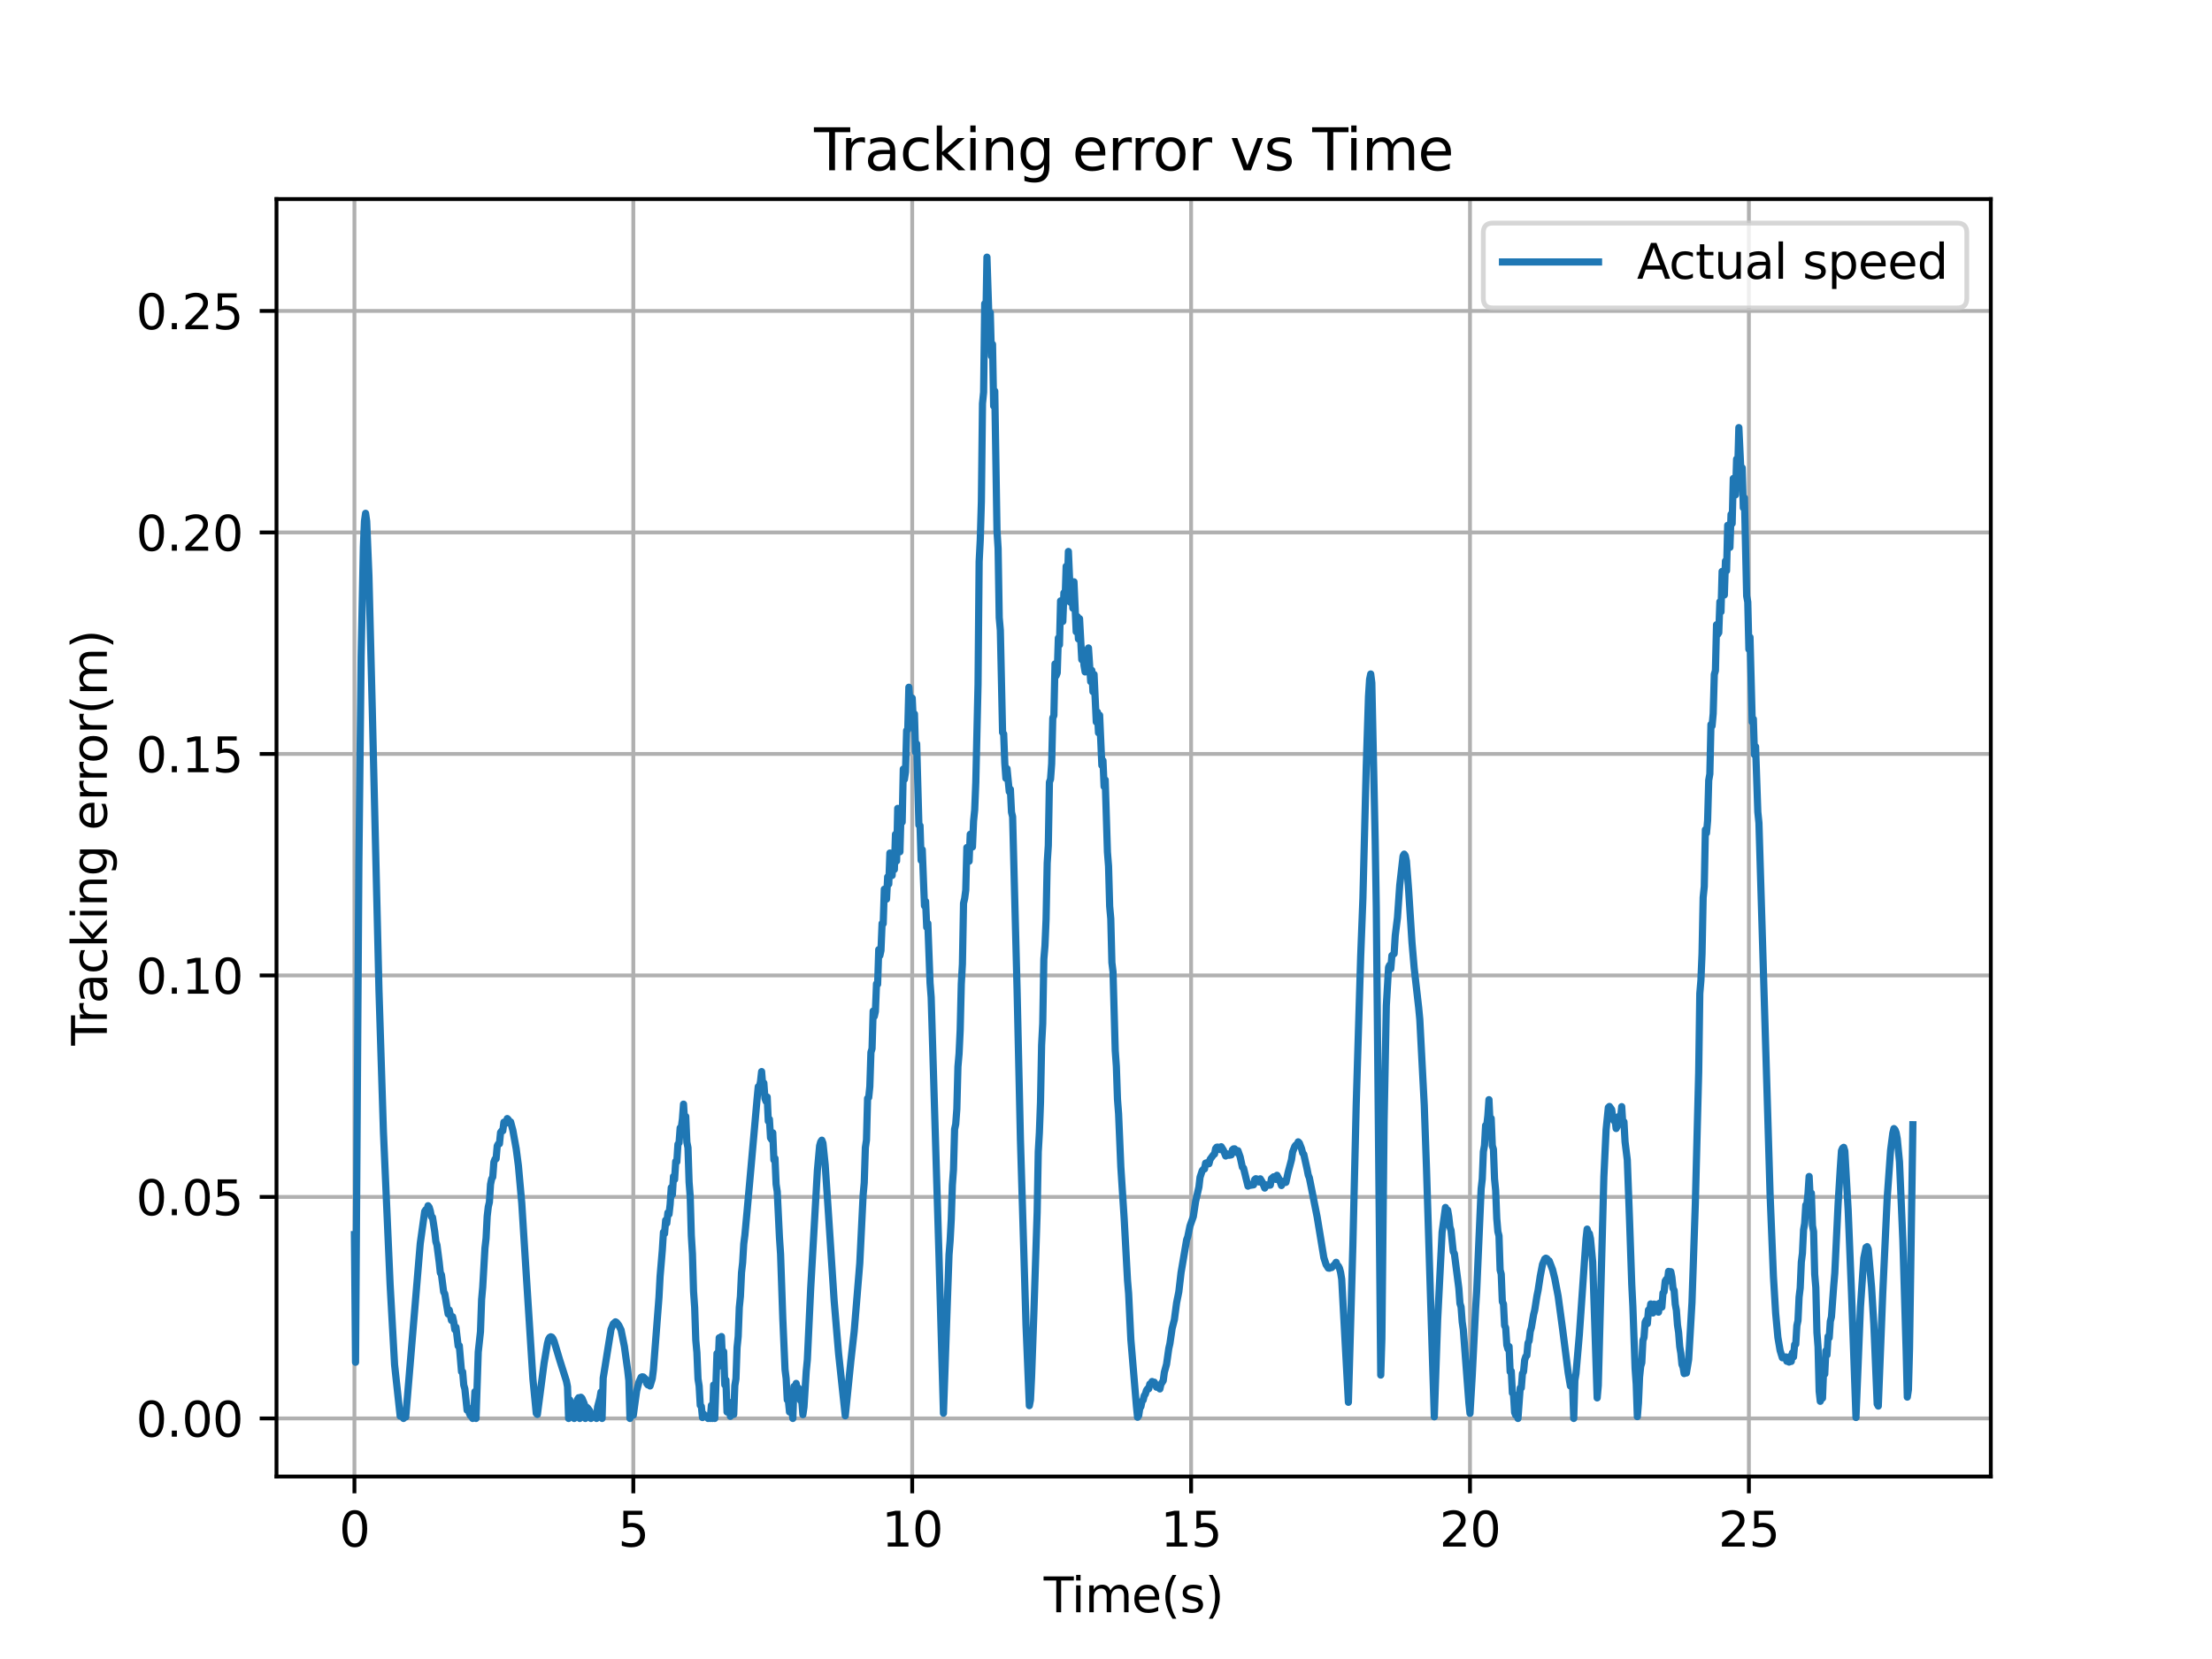 <?xml version="1.0" encoding="utf-8" standalone="no"?>
<!DOCTYPE svg PUBLIC "-//W3C//DTD SVG 1.1//EN"
  "http://www.w3.org/Graphics/SVG/1.1/DTD/svg11.dtd">
<svg xmlns:xlink="http://www.w3.org/1999/xlink" width="460.8pt" height="345.6pt" viewBox="0 0 460.8 345.6" xmlns="http://www.w3.org/2000/svg" version="1.1">
 <defs>
  <style type="text/css">*{stroke-linejoin: round; stroke-linecap: butt}</style>
 </defs>
 <g id="figure_1">
  <g id="patch_1">
   <path d="M 0 345.6 
L 460.8 345.6 
L 460.8 0 
L 0 0 
z
" style="fill: #ffffff"/>
  </g>
  <g id="axes_1">
   <g id="patch_2">
    <path d="M 57.6 307.584 
L 414.72 307.584 
L 414.72 41.472 
L 57.6 41.472 
z
" style="fill: #ffffff"/>
   </g>
   <g id="matplotlib.axis_1">
    <g id="xtick_1">
     <g id="line2d_1">
      <path d="M 73.833 307.584 
L 73.833 41.472 
" clip-path="url(#p0d05d88c9b)" style="fill: none; stroke: #b0b0b0; stroke-width: 0.8; stroke-linecap: square"/>
     </g>
     <g id="line2d_2">
      <defs>
       <path id="mb65d1a42ee" d="M 0 0 
L 0 3.5 
" style="stroke: #000000; stroke-width: 0.8"/>
      </defs>
      <g>
       <use xlink:href="#mb65d1a42ee" x="73.833" y="307.584" style="stroke: #000000; stroke-width: 0.8"/>
      </g>
     </g>
     <g id="text_1">
      <!-- 0 -->
      <g transform="translate(70.651 322.182) scale(0.1 -0.1)">
       <defs>
        <path id="DejaVuSans-30" d="M 2034 4250 
Q 1547 4250 1301 3770 
Q 1056 3291 1056 2328 
Q 1056 1369 1301 889 
Q 1547 409 2034 409 
Q 2525 409 2770 889 
Q 3016 1369 3016 2328 
Q 3016 3291 2770 3770 
Q 2525 4250 2034 4250 
z
M 2034 4750 
Q 2819 4750 3233 4129 
Q 3647 3509 3647 2328 
Q 3647 1150 3233 529 
Q 2819 -91 2034 -91 
Q 1250 -91 836 529 
Q 422 1150 422 2328 
Q 422 3509 836 4129 
Q 1250 4750 2034 4750 
z
" transform="scale(0.016)"/>
       </defs>
       <use xlink:href="#DejaVuSans-30"/>
      </g>
     </g>
    </g>
    <g id="xtick_2">
     <g id="line2d_3">
      <path d="M 131.931 307.584 
L 131.931 41.472 
" clip-path="url(#p0d05d88c9b)" style="fill: none; stroke: #b0b0b0; stroke-width: 0.8; stroke-linecap: square"/>
     </g>
     <g id="line2d_4">
      <g>
       <use xlink:href="#mb65d1a42ee" x="131.931" y="307.584" style="stroke: #000000; stroke-width: 0.8"/>
      </g>
     </g>
     <g id="text_2">
      <!-- 5 -->
      <g transform="translate(128.75 322.182) scale(0.1 -0.1)">
       <defs>
        <path id="DejaVuSans-35" d="M 691 4666 
L 3169 4666 
L 3169 4134 
L 1269 4134 
L 1269 2991 
Q 1406 3038 1543 3061 
Q 1681 3084 1819 3084 
Q 2600 3084 3056 2656 
Q 3513 2228 3513 1497 
Q 3513 744 3044 326 
Q 2575 -91 1722 -91 
Q 1428 -91 1123 -41 
Q 819 9 494 109 
L 494 744 
Q 775 591 1075 516 
Q 1375 441 1709 441 
Q 2250 441 2565 725 
Q 2881 1009 2881 1497 
Q 2881 1984 2565 2268 
Q 2250 2553 1709 2553 
Q 1456 2553 1204 2497 
Q 953 2441 691 2322 
L 691 4666 
z
" transform="scale(0.016)"/>
       </defs>
       <use xlink:href="#DejaVuSans-35"/>
      </g>
     </g>
    </g>
    <g id="xtick_3">
     <g id="line2d_5">
      <path d="M 190.03 307.584 
L 190.03 41.472 
" clip-path="url(#p0d05d88c9b)" style="fill: none; stroke: #b0b0b0; stroke-width: 0.8; stroke-linecap: square"/>
     </g>
     <g id="line2d_6">
      <g>
       <use xlink:href="#mb65d1a42ee" x="190.03" y="307.584" style="stroke: #000000; stroke-width: 0.8"/>
      </g>
     </g>
     <g id="text_3">
      <!-- 10 -->
      <g transform="translate(183.667 322.182) scale(0.1 -0.1)">
       <defs>
        <path id="DejaVuSans-31" d="M 794 531 
L 1825 531 
L 1825 4091 
L 703 3866 
L 703 4441 
L 1819 4666 
L 2450 4666 
L 2450 531 
L 3481 531 
L 3481 0 
L 794 0 
L 794 531 
z
" transform="scale(0.016)"/>
       </defs>
       <use xlink:href="#DejaVuSans-31"/>
       <use xlink:href="#DejaVuSans-30" x="63.623"/>
      </g>
     </g>
    </g>
    <g id="xtick_4">
     <g id="line2d_7">
      <path d="M 248.128 307.584 
L 248.128 41.472 
" clip-path="url(#p0d05d88c9b)" style="fill: none; stroke: #b0b0b0; stroke-width: 0.8; stroke-linecap: square"/>
     </g>
     <g id="line2d_8">
      <g>
       <use xlink:href="#mb65d1a42ee" x="248.128" y="307.584" style="stroke: #000000; stroke-width: 0.8"/>
      </g>
     </g>
     <g id="text_4">
      <!-- 15 -->
      <g transform="translate(241.766 322.182) scale(0.1 -0.1)">
       <use xlink:href="#DejaVuSans-31"/>
       <use xlink:href="#DejaVuSans-35" x="63.623"/>
      </g>
     </g>
    </g>
    <g id="xtick_5">
     <g id="line2d_9">
      <path d="M 306.227 307.584 
L 306.227 41.472 
" clip-path="url(#p0d05d88c9b)" style="fill: none; stroke: #b0b0b0; stroke-width: 0.8; stroke-linecap: square"/>
     </g>
     <g id="line2d_10">
      <g>
       <use xlink:href="#mb65d1a42ee" x="306.227" y="307.584" style="stroke: #000000; stroke-width: 0.8"/>
      </g>
     </g>
     <g id="text_5">
      <!-- 20 -->
      <g transform="translate(299.864 322.182) scale(0.1 -0.1)">
       <defs>
        <path id="DejaVuSans-32" d="M 1228 531 
L 3431 531 
L 3431 0 
L 469 0 
L 469 531 
Q 828 903 1448 1529 
Q 2069 2156 2228 2338 
Q 2531 2678 2651 2914 
Q 2772 3150 2772 3378 
Q 2772 3750 2511 3984 
Q 2250 4219 1831 4219 
Q 1534 4219 1204 4116 
Q 875 4013 500 3803 
L 500 4441 
Q 881 4594 1212 4672 
Q 1544 4750 1819 4750 
Q 2544 4750 2975 4387 
Q 3406 4025 3406 3419 
Q 3406 3131 3298 2873 
Q 3191 2616 2906 2266 
Q 2828 2175 2409 1742 
Q 1991 1309 1228 531 
z
" transform="scale(0.016)"/>
       </defs>
       <use xlink:href="#DejaVuSans-32"/>
       <use xlink:href="#DejaVuSans-30" x="63.623"/>
      </g>
     </g>
    </g>
    <g id="xtick_6">
     <g id="line2d_11">
      <path d="M 364.325 307.584 
L 364.325 41.472 
" clip-path="url(#p0d05d88c9b)" style="fill: none; stroke: #b0b0b0; stroke-width: 0.8; stroke-linecap: square"/>
     </g>
     <g id="line2d_12">
      <g>
       <use xlink:href="#mb65d1a42ee" x="364.325" y="307.584" style="stroke: #000000; stroke-width: 0.8"/>
      </g>
     </g>
     <g id="text_6">
      <!-- 25 -->
      <g transform="translate(357.963 322.182) scale(0.1 -0.1)">
       <use xlink:href="#DejaVuSans-32"/>
       <use xlink:href="#DejaVuSans-35" x="63.623"/>
      </g>
     </g>
    </g>
    <g id="text_7">
     <!-- Time(s) -->
     <g transform="translate(217.42 335.861) scale(0.1 -0.1)">
      <defs>
       <path id="DejaVuSans-54" d="M -19 4666 
L 3928 4666 
L 3928 4134 
L 2272 4134 
L 2272 0 
L 1638 0 
L 1638 4134 
L -19 4134 
L -19 4666 
z
" transform="scale(0.016)"/>
       <path id="DejaVuSans-69" d="M 603 3500 
L 1178 3500 
L 1178 0 
L 603 0 
L 603 3500 
z
M 603 4863 
L 1178 4863 
L 1178 4134 
L 603 4134 
L 603 4863 
z
" transform="scale(0.016)"/>
       <path id="DejaVuSans-6d" d="M 3328 2828 
Q 3544 3216 3844 3400 
Q 4144 3584 4550 3584 
Q 5097 3584 5394 3201 
Q 5691 2819 5691 2113 
L 5691 0 
L 5113 0 
L 5113 2094 
Q 5113 2597 4934 2840 
Q 4756 3084 4391 3084 
Q 3944 3084 3684 2787 
Q 3425 2491 3425 1978 
L 3425 0 
L 2847 0 
L 2847 2094 
Q 2847 2600 2669 2842 
Q 2491 3084 2119 3084 
Q 1678 3084 1418 2786 
Q 1159 2488 1159 1978 
L 1159 0 
L 581 0 
L 581 3500 
L 1159 3500 
L 1159 2956 
Q 1356 3278 1631 3431 
Q 1906 3584 2284 3584 
Q 2666 3584 2933 3390 
Q 3200 3197 3328 2828 
z
" transform="scale(0.016)"/>
       <path id="DejaVuSans-65" d="M 3597 1894 
L 3597 1613 
L 953 1613 
Q 991 1019 1311 708 
Q 1631 397 2203 397 
Q 2534 397 2845 478 
Q 3156 559 3463 722 
L 3463 178 
Q 3153 47 2828 -22 
Q 2503 -91 2169 -91 
Q 1331 -91 842 396 
Q 353 884 353 1716 
Q 353 2575 817 3079 
Q 1281 3584 2069 3584 
Q 2775 3584 3186 3129 
Q 3597 2675 3597 1894 
z
M 3022 2063 
Q 3016 2534 2758 2815 
Q 2500 3097 2075 3097 
Q 1594 3097 1305 2825 
Q 1016 2553 972 2059 
L 3022 2063 
z
" transform="scale(0.016)"/>
       <path id="DejaVuSans-28" d="M 1984 4856 
Q 1566 4138 1362 3434 
Q 1159 2731 1159 2009 
Q 1159 1288 1364 580 
Q 1569 -128 1984 -844 
L 1484 -844 
Q 1016 -109 783 600 
Q 550 1309 550 2009 
Q 550 2706 781 3412 
Q 1013 4119 1484 4856 
L 1984 4856 
z
" transform="scale(0.016)"/>
       <path id="DejaVuSans-73" d="M 2834 3397 
L 2834 2853 
Q 2591 2978 2328 3040 
Q 2066 3103 1784 3103 
Q 1356 3103 1142 2972 
Q 928 2841 928 2578 
Q 928 2378 1081 2264 
Q 1234 2150 1697 2047 
L 1894 2003 
Q 2506 1872 2764 1633 
Q 3022 1394 3022 966 
Q 3022 478 2636 193 
Q 2250 -91 1575 -91 
Q 1294 -91 989 -36 
Q 684 19 347 128 
L 347 722 
Q 666 556 975 473 
Q 1284 391 1588 391 
Q 1994 391 2212 530 
Q 2431 669 2431 922 
Q 2431 1156 2273 1281 
Q 2116 1406 1581 1522 
L 1381 1569 
Q 847 1681 609 1914 
Q 372 2147 372 2553 
Q 372 3047 722 3315 
Q 1072 3584 1716 3584 
Q 2034 3584 2315 3537 
Q 2597 3491 2834 3397 
z
" transform="scale(0.016)"/>
       <path id="DejaVuSans-29" d="M 513 4856 
L 1013 4856 
Q 1481 4119 1714 3412 
Q 1947 2706 1947 2009 
Q 1947 1309 1714 600 
Q 1481 -109 1013 -844 
L 513 -844 
Q 928 -128 1133 580 
Q 1338 1288 1338 2009 
Q 1338 2731 1133 3434 
Q 928 4138 513 4856 
z
" transform="scale(0.016)"/>
      </defs>
      <use xlink:href="#DejaVuSans-54"/>
      <use xlink:href="#DejaVuSans-69" x="57.959"/>
      <use xlink:href="#DejaVuSans-6d" x="85.742"/>
      <use xlink:href="#DejaVuSans-65" x="183.154"/>
      <use xlink:href="#DejaVuSans-28" x="244.678"/>
      <use xlink:href="#DejaVuSans-73" x="283.691"/>
      <use xlink:href="#DejaVuSans-29" x="335.791"/>
     </g>
    </g>
   </g>
   <g id="matplotlib.axis_2">
    <g id="ytick_1">
     <g id="line2d_13">
      <path d="M 57.6 295.488 
L 414.72 295.488 
" clip-path="url(#p0d05d88c9b)" style="fill: none; stroke: #b0b0b0; stroke-width: 0.8; stroke-linecap: square"/>
     </g>
     <g id="line2d_14">
      <defs>
       <path id="m15af840387" d="M 0 0 
L -3.5 0 
" style="stroke: #000000; stroke-width: 0.8"/>
      </defs>
      <g>
       <use xlink:href="#m15af840387" x="57.6" y="295.488" style="stroke: #000000; stroke-width: 0.8"/>
      </g>
     </g>
     <g id="text_8">
      <!-- 0.00 -->
      <g transform="translate(28.334 299.287) scale(0.1 -0.1)">
       <defs>
        <path id="DejaVuSans-2e" d="M 684 794 
L 1344 794 
L 1344 0 
L 684 0 
L 684 794 
z
" transform="scale(0.016)"/>
       </defs>
       <use xlink:href="#DejaVuSans-30"/>
       <use xlink:href="#DejaVuSans-2e" x="63.623"/>
       <use xlink:href="#DejaVuSans-30" x="95.41"/>
       <use xlink:href="#DejaVuSans-30" x="159.033"/>
      </g>
     </g>
    </g>
    <g id="ytick_2">
     <g id="line2d_15">
      <path d="M 57.6 249.346 
L 414.72 249.346 
" clip-path="url(#p0d05d88c9b)" style="fill: none; stroke: #b0b0b0; stroke-width: 0.8; stroke-linecap: square"/>
     </g>
     <g id="line2d_16">
      <g>
       <use xlink:href="#m15af840387" x="57.6" y="249.346" style="stroke: #000000; stroke-width: 0.8"/>
      </g>
     </g>
     <g id="text_9">
      <!-- 0.05 -->
      <g transform="translate(28.334 253.146) scale(0.1 -0.1)">
       <use xlink:href="#DejaVuSans-30"/>
       <use xlink:href="#DejaVuSans-2e" x="63.623"/>
       <use xlink:href="#DejaVuSans-30" x="95.41"/>
       <use xlink:href="#DejaVuSans-35" x="159.033"/>
      </g>
     </g>
    </g>
    <g id="ytick_3">
     <g id="line2d_17">
      <path d="M 57.6 203.205 
L 414.72 203.205 
" clip-path="url(#p0d05d88c9b)" style="fill: none; stroke: #b0b0b0; stroke-width: 0.8; stroke-linecap: square"/>
     </g>
     <g id="line2d_18">
      <g>
       <use xlink:href="#m15af840387" x="57.6" y="203.205" style="stroke: #000000; stroke-width: 0.8"/>
      </g>
     </g>
     <g id="text_10">
      <!-- 0.10 -->
      <g transform="translate(28.334 207.004) scale(0.1 -0.1)">
       <use xlink:href="#DejaVuSans-30"/>
       <use xlink:href="#DejaVuSans-2e" x="63.623"/>
       <use xlink:href="#DejaVuSans-31" x="95.41"/>
       <use xlink:href="#DejaVuSans-30" x="159.033"/>
      </g>
     </g>
    </g>
    <g id="ytick_4">
     <g id="line2d_19">
      <path d="M 57.6 157.063 
L 414.72 157.063 
" clip-path="url(#p0d05d88c9b)" style="fill: none; stroke: #b0b0b0; stroke-width: 0.8; stroke-linecap: square"/>
     </g>
     <g id="line2d_20">
      <g>
       <use xlink:href="#m15af840387" x="57.6" y="157.063" style="stroke: #000000; stroke-width: 0.8"/>
      </g>
     </g>
     <g id="text_11">
      <!-- 0.15 -->
      <g transform="translate(28.334 160.863) scale(0.1 -0.1)">
       <use xlink:href="#DejaVuSans-30"/>
       <use xlink:href="#DejaVuSans-2e" x="63.623"/>
       <use xlink:href="#DejaVuSans-31" x="95.41"/>
       <use xlink:href="#DejaVuSans-35" x="159.033"/>
      </g>
     </g>
    </g>
    <g id="ytick_5">
     <g id="line2d_21">
      <path d="M 57.6 110.922 
L 414.72 110.922 
" clip-path="url(#p0d05d88c9b)" style="fill: none; stroke: #b0b0b0; stroke-width: 0.8; stroke-linecap: square"/>
     </g>
     <g id="line2d_22">
      <g>
       <use xlink:href="#m15af840387" x="57.6" y="110.922" style="stroke: #000000; stroke-width: 0.8"/>
      </g>
     </g>
     <g id="text_12">
      <!-- 0.20 -->
      <g transform="translate(28.334 114.721) scale(0.1 -0.1)">
       <use xlink:href="#DejaVuSans-30"/>
       <use xlink:href="#DejaVuSans-2e" x="63.623"/>
       <use xlink:href="#DejaVuSans-32" x="95.41"/>
       <use xlink:href="#DejaVuSans-30" x="159.033"/>
      </g>
     </g>
    </g>
    <g id="ytick_6">
     <g id="line2d_23">
      <path d="M 57.6 64.78 
L 414.72 64.78 
" clip-path="url(#p0d05d88c9b)" style="fill: none; stroke: #b0b0b0; stroke-width: 0.8; stroke-linecap: square"/>
     </g>
     <g id="line2d_24">
      <g>
       <use xlink:href="#m15af840387" x="57.6" y="64.78" style="stroke: #000000; stroke-width: 0.8"/>
      </g>
     </g>
     <g id="text_13">
      <!-- 0.25 -->
      <g transform="translate(28.334 68.58) scale(0.1 -0.1)">
       <use xlink:href="#DejaVuSans-30"/>
       <use xlink:href="#DejaVuSans-2e" x="63.623"/>
       <use xlink:href="#DejaVuSans-32" x="95.41"/>
       <use xlink:href="#DejaVuSans-35" x="159.033"/>
      </g>
     </g>
    </g>
    <g id="text_14">
     <!-- Tracking error(m) -->
     <g transform="translate(22.255 217.804) rotate(-90) scale(0.1 -0.1)">
      <defs>
       <path id="DejaVuSans-72" d="M 2631 2963 
Q 2534 3019 2420 3045 
Q 2306 3072 2169 3072 
Q 1681 3072 1420 2755 
Q 1159 2438 1159 1844 
L 1159 0 
L 581 0 
L 581 3500 
L 1159 3500 
L 1159 2956 
Q 1341 3275 1631 3429 
Q 1922 3584 2338 3584 
Q 2397 3584 2469 3576 
Q 2541 3569 2628 3553 
L 2631 2963 
z
" transform="scale(0.016)"/>
       <path id="DejaVuSans-61" d="M 2194 1759 
Q 1497 1759 1228 1600 
Q 959 1441 959 1056 
Q 959 750 1161 570 
Q 1363 391 1709 391 
Q 2188 391 2477 730 
Q 2766 1069 2766 1631 
L 2766 1759 
L 2194 1759 
z
M 3341 1997 
L 3341 0 
L 2766 0 
L 2766 531 
Q 2569 213 2275 61 
Q 1981 -91 1556 -91 
Q 1019 -91 701 211 
Q 384 513 384 1019 
Q 384 1609 779 1909 
Q 1175 2209 1959 2209 
L 2766 2209 
L 2766 2266 
Q 2766 2663 2505 2880 
Q 2244 3097 1772 3097 
Q 1472 3097 1187 3025 
Q 903 2953 641 2809 
L 641 3341 
Q 956 3463 1253 3523 
Q 1550 3584 1831 3584 
Q 2591 3584 2966 3190 
Q 3341 2797 3341 1997 
z
" transform="scale(0.016)"/>
       <path id="DejaVuSans-63" d="M 3122 3366 
L 3122 2828 
Q 2878 2963 2633 3030 
Q 2388 3097 2138 3097 
Q 1578 3097 1268 2742 
Q 959 2388 959 1747 
Q 959 1106 1268 751 
Q 1578 397 2138 397 
Q 2388 397 2633 464 
Q 2878 531 3122 666 
L 3122 134 
Q 2881 22 2623 -34 
Q 2366 -91 2075 -91 
Q 1284 -91 818 406 
Q 353 903 353 1747 
Q 353 2603 823 3093 
Q 1294 3584 2113 3584 
Q 2378 3584 2631 3529 
Q 2884 3475 3122 3366 
z
" transform="scale(0.016)"/>
       <path id="DejaVuSans-6b" d="M 581 4863 
L 1159 4863 
L 1159 1991 
L 2875 3500 
L 3609 3500 
L 1753 1863 
L 3688 0 
L 2938 0 
L 1159 1709 
L 1159 0 
L 581 0 
L 581 4863 
z
" transform="scale(0.016)"/>
       <path id="DejaVuSans-6e" d="M 3513 2113 
L 3513 0 
L 2938 0 
L 2938 2094 
Q 2938 2591 2744 2837 
Q 2550 3084 2163 3084 
Q 1697 3084 1428 2787 
Q 1159 2491 1159 1978 
L 1159 0 
L 581 0 
L 581 3500 
L 1159 3500 
L 1159 2956 
Q 1366 3272 1645 3428 
Q 1925 3584 2291 3584 
Q 2894 3584 3203 3211 
Q 3513 2838 3513 2113 
z
" transform="scale(0.016)"/>
       <path id="DejaVuSans-67" d="M 2906 1791 
Q 2906 2416 2648 2759 
Q 2391 3103 1925 3103 
Q 1463 3103 1205 2759 
Q 947 2416 947 1791 
Q 947 1169 1205 825 
Q 1463 481 1925 481 
Q 2391 481 2648 825 
Q 2906 1169 2906 1791 
z
M 3481 434 
Q 3481 -459 3084 -895 
Q 2688 -1331 1869 -1331 
Q 1566 -1331 1297 -1286 
Q 1028 -1241 775 -1147 
L 775 -588 
Q 1028 -725 1275 -790 
Q 1522 -856 1778 -856 
Q 2344 -856 2625 -561 
Q 2906 -266 2906 331 
L 2906 616 
Q 2728 306 2450 153 
Q 2172 0 1784 0 
Q 1141 0 747 490 
Q 353 981 353 1791 
Q 353 2603 747 3093 
Q 1141 3584 1784 3584 
Q 2172 3584 2450 3431 
Q 2728 3278 2906 2969 
L 2906 3500 
L 3481 3500 
L 3481 434 
z
" transform="scale(0.016)"/>
       <path id="DejaVuSans-20" transform="scale(0.016)"/>
       <path id="DejaVuSans-6f" d="M 1959 3097 
Q 1497 3097 1228 2736 
Q 959 2375 959 1747 
Q 959 1119 1226 758 
Q 1494 397 1959 397 
Q 2419 397 2687 759 
Q 2956 1122 2956 1747 
Q 2956 2369 2687 2733 
Q 2419 3097 1959 3097 
z
M 1959 3584 
Q 2709 3584 3137 3096 
Q 3566 2609 3566 1747 
Q 3566 888 3137 398 
Q 2709 -91 1959 -91 
Q 1206 -91 779 398 
Q 353 888 353 1747 
Q 353 2609 779 3096 
Q 1206 3584 1959 3584 
z
" transform="scale(0.016)"/>
      </defs>
      <use xlink:href="#DejaVuSans-54"/>
      <use xlink:href="#DejaVuSans-72" x="46.334"/>
      <use xlink:href="#DejaVuSans-61" x="87.447"/>
      <use xlink:href="#DejaVuSans-63" x="148.727"/>
      <use xlink:href="#DejaVuSans-6b" x="203.707"/>
      <use xlink:href="#DejaVuSans-69" x="261.617"/>
      <use xlink:href="#DejaVuSans-6e" x="289.4"/>
      <use xlink:href="#DejaVuSans-67" x="352.779"/>
      <use xlink:href="#DejaVuSans-20" x="416.256"/>
      <use xlink:href="#DejaVuSans-65" x="448.043"/>
      <use xlink:href="#DejaVuSans-72" x="509.566"/>
      <use xlink:href="#DejaVuSans-72" x="548.93"/>
      <use xlink:href="#DejaVuSans-6f" x="587.793"/>
      <use xlink:href="#DejaVuSans-72" x="648.975"/>
      <use xlink:href="#DejaVuSans-28" x="690.088"/>
      <use xlink:href="#DejaVuSans-6d" x="729.102"/>
      <use xlink:href="#DejaVuSans-29" x="826.514"/>
     </g>
    </g>
   </g>
   <g id="line2d_25">
    <path d="M 73.833 257.197 
L 74.065 283.782 
L 74.065 283.782 
L 74.762 179.792 
L 74.762 179.792 
L 75.227 136.805 
L 75.227 136.805 
L 75.692 113.93 
L 75.692 113.93 
L 75.924 108.589 
L 75.924 108.589 
L 76.157 106.931 
L 76.157 106.931 
L 76.389 108.601 
L 76.389 108.601 
L 76.854 119.96 
L 76.854 119.96 
L 77.551 147.74 
L 77.551 147.74 
L 78.945 206.265 
L 78.945 206.265 
L 79.875 235.782 
L 79.875 235.782 
L 81.269 267.633 
L 81.269 267.633 
L 82.199 284.306 
L 82.199 284.306 
L 83.361 295.006 
L 83.361 295.006 
L 83.593 294.964 
L 83.593 294.964 
L 83.826 294.463 
L 83.826 294.463 
L 84.058 295.488 
L 84.058 295.488 
L 84.29 294.857 
L 84.29 294.857 
L 84.523 295.19 
L 84.523 295.19 
L 87.544 259.045 
L 87.544 259.045 
L 88.474 252.348 
L 88.474 252.348 
L 88.706 252.004 
L 88.706 252.004 
L 88.938 252.147 
L 88.938 252.147 
L 89.171 251.175 
L 89.171 251.175 
L 89.403 251.488 
L 89.403 251.488 
L 89.636 252.252 
L 89.636 252.252 
L 89.868 253.462 
L 89.868 253.462 
L 90.1 253.588 
L 90.1 253.588 
L 90.565 256.583 
L 90.565 256.583 
L 90.797 258.64 
L 90.797 258.64 
L 91.03 259.371 
L 91.03 259.371 
L 91.495 262.96 
L 91.495 262.96 
L 91.727 265.15 
L 91.727 265.15 
L 91.959 265.541 
L 91.959 265.541 
L 92.424 269.146 
L 92.424 269.146 
L 92.657 269.532 
L 92.657 269.532 
L 93.354 273.732 
L 93.354 273.732 
L 93.586 272.904 
L 93.586 272.904 
L 94.051 275.075 
L 94.051 275.075 
L 94.283 274.292 
L 94.283 274.292 
L 94.516 275.353 
L 94.516 275.353 
L 94.748 276.975 
L 94.748 276.975 
L 94.981 276.481 
L 94.981 276.481 
L 95.445 280.401 
L 95.445 280.401 
L 95.678 280.319 
L 95.678 280.319 
L 96.143 285.747 
L 96.143 285.747 
L 96.375 285.772 
L 96.607 288.535 
L 96.607 288.535 
L 96.84 289.333 
L 96.84 289.333 
L 97.305 293.771 
L 97.305 293.771 
L 97.537 293.286 
L 97.537 293.286 
L 97.769 294.418 
L 97.769 294.418 
L 98.002 294.918 
L 98.002 294.918 
L 98.234 293.821 
L 98.234 293.821 
L 98.467 295.488 
L 98.467 295.488 
L 98.699 294.332 
L 98.699 294.332 
L 98.931 289.918 
L 98.931 289.918 
L 99.164 295.488 
L 99.164 295.488 
L 99.628 281.662 
L 99.628 281.662 
L 100.093 277.378 
L 100.093 277.378 
L 100.326 270.73 
L 100.326 270.73 
L 100.558 268.146 
L 100.558 268.146 
L 101.023 260.005 
L 101.023 260.005 
L 101.255 257.981 
L 101.255 257.981 
L 101.488 253.4 
L 101.488 253.4 
L 101.72 251.404 
L 101.72 251.404 
L 101.952 250.426 
L 101.952 250.426 
L 102.185 246.721 
L 102.185 246.721 
L 102.417 245.59 
L 102.417 245.59 
L 102.65 245.187 
L 102.65 245.187 
L 102.882 242.077 
L 102.882 242.077 
L 103.114 241.476 
L 103.114 241.476 
L 103.347 241.401 
L 103.347 241.401 
L 103.579 238.707 
L 103.579 238.707 
L 103.812 238.305 
L 103.812 238.305 
L 104.044 238.267 
L 104.044 238.267 
L 104.276 235.917 
L 104.276 235.917 
L 104.509 235.592 
L 104.741 235.57 
L 104.741 235.57 
L 104.974 233.764 
L 104.974 233.764 
L 105.206 233.693 
L 105.206 233.693 
L 105.438 233.964 
L 105.438 233.964 
L 105.671 233.017 
L 105.671 233.017 
L 105.903 233.242 
L 105.903 233.242 
L 106.136 233.75 
L 106.136 233.75 
L 106.368 233.709 
L 106.368 233.709 
L 106.833 235.436 
L 106.833 235.436 
L 107.53 239.295 
L 107.53 239.295 
L 107.995 242.859 
L 107.995 242.859 
L 108.692 250.633 
L 108.692 250.633 
L 109.389 261.746 
L 109.389 261.746 
L 111.016 287.259 
L 111.016 287.259 
L 111.713 294.418 
L 111.713 294.418 
L 111.945 294.652 
L 111.945 294.652 
L 113.34 283.994 
L 113.34 283.994 
L 114.037 279.892 
L 114.037 279.892 
L 114.269 279.017 
L 114.269 279.017 
L 114.502 278.611 
L 114.502 278.611 
L 114.734 278.473 
L 114.734 278.473 
L 114.966 278.562 
L 114.966 278.562 
L 115.199 278.887 
L 115.431 279.418 
L 115.431 279.418 
L 116.593 283.299 
L 116.593 283.299 
L 117.988 287.696 
L 117.988 287.696 
L 118.22 288.876 
L 118.22 288.876 
L 118.452 295.488 
L 118.452 295.488 
L 118.685 291.611 
L 118.685 291.611 
L 119.15 294.548 
L 119.15 294.548 
L 119.614 295.488 
L 119.614 295.488 
L 119.847 292.787 
L 119.847 292.787 
L 120.312 291.524 
L 120.312 291.524 
L 120.544 291.17 
L 120.776 295.488 
L 120.776 295.488 
L 121.009 291.073 
L 121.009 291.073 
L 121.241 291.297 
L 121.241 291.297 
L 121.706 292.415 
L 121.706 292.415 
L 121.938 295.488 
L 121.938 295.488 
L 122.171 293.11 
L 122.171 293.11 
L 122.403 293.308 
L 122.403 293.308 
L 122.868 293.928 
L 122.868 293.928 
L 123.1 295.488 
L 123.1 295.488 
L 123.333 294.543 
L 123.333 294.543 
L 123.565 295.055 
L 123.565 295.055 
L 123.797 295.184 
L 123.797 295.184 
L 124.03 294.518 
L 124.03 294.518 
L 124.262 295.488 
L 124.262 295.488 
L 124.495 293.062 
L 124.495 293.062 
L 124.959 291.332 
L 124.959 291.332 
L 125.192 289.985 
L 125.192 289.985 
L 125.424 295.488 
L 125.424 295.488 
L 125.657 287.071 
L 125.657 287.071 
L 127.283 276.936 
L 127.283 276.936 
L 127.748 275.785 
L 127.748 275.785 
L 128.213 275.359 
L 128.213 275.359 
L 128.445 275.482 
L 128.445 275.482 
L 128.91 276.093 
L 128.91 276.093 
L 129.375 277.044 
L 129.375 277.044 
L 130.072 280.492 
L 130.072 280.492 
L 130.769 285.541 
L 130.769 285.541 
L 131.002 287.603 
L 131.002 287.603 
L 131.234 295.488 
L 131.234 295.488 
L 131.466 291.967 
L 131.699 294.14 
L 131.699 294.14 
L 131.931 294.811 
L 131.931 294.811 
L 132.628 289.728 
L 132.628 289.728 
L 133.093 287.934 
L 133.093 287.934 
L 133.558 286.908 
L 133.558 286.908 
L 133.79 286.811 
L 133.79 286.811 
L 134.023 286.852 
L 134.023 286.852 
L 134.488 287.301 
L 134.488 287.301 
L 134.72 288.198 
L 134.72 288.198 
L 134.952 288.491 
L 135.185 288.367 
L 135.185 288.367 
L 135.417 288.723 
L 135.417 288.723 
L 135.882 287.187 
L 135.882 287.187 
L 136.114 285.365 
L 136.114 285.365 
L 137.276 270.282 
L 137.276 270.282 
L 137.509 265.89 
L 137.509 265.89 
L 137.973 260.403 
L 137.973 260.403 
L 138.206 256.688 
L 138.206 256.688 
L 138.438 256.987 
L 138.438 256.987 
L 138.671 254.194 
L 138.671 254.194 
L 138.903 254.834 
L 138.903 254.834 
L 139.135 252.626 
L 139.135 252.626 
L 139.368 252.949 
L 139.368 252.949 
L 139.6 250.891 
L 139.6 250.891 
L 139.833 247.397 
L 139.833 247.397 
L 140.065 248.872 
L 140.065 248.872 
L 140.297 245.073 
L 140.297 245.073 
L 140.53 245.717 
L 140.53 245.717 
L 140.762 241.948 
L 140.762 241.948 
L 140.995 242.03 
L 140.995 242.03 
L 141.227 238.366 
L 141.227 238.366 
L 141.459 238.072 
L 141.459 238.072 
L 141.692 234.958 
L 141.692 234.958 
L 141.924 234.918 
L 141.924 234.918 
L 142.157 233.119 
L 142.157 233.119 
L 142.389 230.01 
L 142.389 230.01 
L 142.621 233.735 
L 142.621 233.735 
L 142.854 232.577 
L 142.854 232.577 
L 143.086 237.928 
L 143.086 237.928 
L 143.319 239.088 
L 143.319 239.088 
L 143.551 246.256 
L 143.551 246.256 
L 143.783 249.299 
L 143.783 249.299 
L 144.016 257.403 
L 144.016 257.403 
L 144.248 261.208 
L 144.248 261.208 
L 144.481 269.039 
L 144.481 269.039 
L 144.713 272.391 
L 144.713 272.391 
L 144.945 279.174 
L 145.178 281.76 
L 145.41 287.257 
L 145.41 287.257 
L 145.643 288.731 
L 145.643 288.731 
L 145.875 292.744 
L 145.875 292.744 
L 146.107 292.982 
L 146.107 292.982 
L 146.34 295.298 
L 146.34 295.298 
L 146.572 294.573 
L 146.572 294.573 
L 146.804 294.95 
L 146.804 294.95 
L 147.269 294.984 
L 147.269 294.984 
L 147.502 295.488 
L 147.502 295.488 
L 147.734 294.939 
L 147.734 294.939 
L 147.966 295.488 
L 147.966 295.488 
L 148.199 292.754 
L 148.199 292.754 
L 148.431 295.488 
L 148.431 295.488 
L 148.664 288.509 
L 148.664 288.509 
L 148.896 295.488 
L 148.896 295.488 
L 149.361 281.942 
L 149.361 281.942 
L 149.593 284.693 
L 149.593 284.693 
L 149.826 278.68 
L 149.826 278.68 
L 150.058 282.664 
L 150.058 282.664 
L 150.29 278.426 
L 150.29 278.426 
L 150.523 283.766 
L 150.523 283.766 
L 150.755 281.567 
L 150.755 281.567 
L 150.988 288.495 
L 150.988 288.495 
L 151.22 287.491 
L 151.22 287.491 
L 151.452 294.144 
L 151.685 292.977 
L 151.685 292.977 
L 151.917 292.497 
L 151.917 292.497 
L 152.15 295.045 
L 152.15 295.045 
L 152.382 292.153 
L 152.382 292.153 
L 152.614 294.289 
L 152.614 294.289 
L 152.847 294.652 
L 152.847 294.652 
L 153.079 288.642 
L 153.079 288.642 
L 153.312 287.234 
L 153.312 287.234 
L 153.544 280.713 
L 153.776 278.434 
L 154.009 272.367 
L 154.009 272.367 
L 154.241 270.059 
L 154.241 270.059 
L 154.473 265.112 
L 154.473 265.112 
L 154.706 263.024 
L 154.706 263.024 
L 154.938 259.098 
L 154.938 259.098 
L 155.171 257.288 
L 155.171 257.288 
L 155.635 252.251 
L 155.635 252.251 
L 156.1 247.086 
L 156.1 247.086 
L 157.727 228.781 
L 157.727 228.781 
L 157.959 226.372 
L 157.959 226.372 
L 158.192 226.459 
L 158.192 226.459 
L 158.424 225.32 
L 158.424 225.32 
L 158.657 223.233 
L 158.889 226.128 
L 158.889 226.128 
L 159.121 225.609 
L 159.121 225.609 
L 159.354 228.84 
L 159.354 228.84 
L 159.586 229.438 
L 159.586 229.438 
L 159.819 228.519 
L 159.819 228.519 
L 160.051 233.561 
L 160.283 233.157 
L 160.283 233.157 
L 160.516 237.04 
L 160.516 237.04 
L 160.748 237.402 
L 160.748 237.402 
L 160.981 235.977 
L 160.981 235.977 
L 161.213 241.629 
L 161.213 241.629 
L 161.445 241.308 
L 161.445 241.308 
L 161.678 246.699 
L 161.678 246.699 
L 161.91 248.229 
L 161.91 248.229 
L 162.375 257.813 
L 162.375 257.813 
L 162.607 261.232 
L 162.607 261.232 
L 163.072 274.685 
L 163.072 274.685 
L 163.537 285.302 
L 163.537 285.302 
L 163.769 287.169 
L 163.769 287.169 
L 164.002 291.615 
L 164.002 291.615 
L 164.234 291.775 
L 164.234 291.775 
L 164.466 294.134 
L 164.466 294.134 
L 164.699 292.973 
L 164.699 292.973 
L 164.931 293.613 
L 164.931 293.613 
L 165.164 295.488 
L 165.164 295.488 
L 165.396 288.822 
L 165.396 288.822 
L 165.628 290.264 
L 165.628 290.264 
L 165.861 288.19 
L 165.861 288.19 
L 166.093 289.935 
L 166.093 289.935 
L 166.326 289.166 
L 166.326 289.166 
L 166.558 291.131 
L 166.558 291.131 
L 166.79 291.787 
L 166.79 291.787 
L 167.023 291.856 
L 167.023 291.856 
L 167.255 294.699 
L 167.255 294.699 
L 167.488 293.087 
L 167.488 293.087 
L 167.952 285.658 
L 167.952 285.658 
L 168.185 283.272 
L 168.185 283.272 
L 168.882 268.412 
L 168.882 268.412 
L 170.276 243.829 
L 170.276 243.829 
L 170.741 238.687 
L 170.741 238.687 
L 170.973 237.864 
L 170.973 237.864 
L 171.206 237.521 
L 171.206 237.521 
L 171.438 238.152 
L 171.438 238.152 
L 171.903 242.668 
L 171.903 242.668 
L 172.6 253.106 
L 172.6 253.106 
L 173.762 270.893 
L 173.762 270.893 
L 174.692 281.964 
L 174.692 281.964 
L 176.086 294.933 
L 176.086 294.933 
L 177.248 283.522 
L 177.248 283.522 
L 177.945 277.322 
L 177.945 277.322 
L 179.107 263.144 
L 179.107 263.144 
L 179.804 248.976 
L 179.804 248.976 
L 180.037 246.389 
L 180.037 246.389 
L 180.269 239.06 
L 180.269 239.06 
L 180.502 237.5 
L 180.502 237.5 
L 180.734 228.804 
L 180.734 228.804 
L 180.966 228.626 
L 180.966 228.626 
L 181.199 226.342 
L 181.199 226.342 
L 181.431 219.203 
L 181.431 219.203 
L 181.664 218.455 
L 181.664 218.455 
L 181.896 210.617 
L 181.896 210.617 
L 182.128 211.737 
L 182.128 211.737 
L 182.361 210.704 
L 182.361 210.704 
L 182.593 204.943 
L 182.593 204.943 
L 182.826 205.044 
L 182.826 205.044 
L 183.058 197.822 
L 183.058 197.822 
L 183.29 199.072 
L 183.29 199.072 
L 183.523 198.007 
L 183.523 198.007 
L 183.755 192.369 
L 183.755 192.369 
L 183.988 192.414 
L 184.22 185.233 
L 184.22 185.233 
L 184.452 187.347 
L 184.452 187.347 
L 184.685 187.303 
L 184.685 187.303 
L 184.917 182.664 
L 184.917 182.664 
L 185.149 184.163 
L 185.149 184.163 
L 185.382 177.701 
L 185.382 177.701 
L 185.614 181.313 
L 185.847 182.379 
L 185.847 182.379 
L 186.079 177.991 
L 186.079 177.991 
L 186.311 181.123 
L 186.311 181.123 
L 186.544 173.799 
L 186.776 179.362 
L 186.776 179.362 
L 187.009 168.399 
L 187.009 168.399 
L 187.241 175.272 
L 187.241 175.272 
L 187.473 177.44 
L 187.473 177.44 
L 187.706 169.027 
L 187.706 169.027 
L 187.938 171.262 
L 187.938 171.262 
L 188.171 160.206 
L 188.171 160.206 
L 188.403 162.369 
L 188.403 162.369 
L 188.635 160.797 
L 188.635 160.797 
L 188.868 152.18 
L 188.868 152.18 
L 189.1 152.011 
L 189.1 152.011 
L 189.333 143.165 
L 189.333 143.165 
L 189.565 146.391 
L 189.565 146.391 
L 189.797 147.917 
L 189.797 147.917 
L 190.03 145.417 
L 190.03 145.417 
L 190.262 150.336 
L 190.262 150.336 
L 190.495 148.725 
L 190.495 148.725 
L 190.727 156.695 
L 190.727 156.695 
L 190.959 154.951 
L 190.959 154.951 
L 191.424 171.872 
L 191.424 171.872 
L 191.657 171.999 
L 191.889 179.231 
L 191.889 179.231 
L 192.121 177.002 
L 192.121 177.002 
L 192.586 188.707 
L 192.586 188.707 
L 192.819 187.772 
L 192.819 187.772 
L 193.051 193.177 
L 193.051 193.177 
L 193.283 192.359 
L 193.283 192.359 
L 193.748 204.789 
L 193.748 204.789 
L 193.98 207.767 
L 193.98 207.767 
L 195.607 261.604 
L 195.607 261.604 
L 196.537 294.408 
L 196.537 294.408 
L 197.699 261.393 
L 197.699 261.393 
L 197.931 258.436 
L 197.931 258.436 
L 198.164 254.014 
L 198.164 254.014 
L 198.396 246.857 
L 198.396 246.857 
L 198.628 243.666 
L 198.628 243.666 
L 198.861 235.238 
L 198.861 235.238 
L 199.093 234.173 
L 199.093 234.173 
L 199.326 231.023 
L 199.326 231.023 
L 199.558 222.202 
L 199.558 222.202 
L 199.79 219.526 
L 200.023 214.588 
L 200.023 214.588 
L 200.255 204.968 
L 200.255 204.968 
L 200.488 200.846 
L 200.488 200.846 
L 200.72 188.166 
L 200.72 188.166 
L 200.952 187.195 
L 200.952 187.195 
L 201.185 185.436 
L 201.185 185.436 
L 201.417 176.555 
L 201.417 176.555 
L 201.649 178.657 
L 201.649 178.657 
L 201.882 179.415 
L 201.882 179.415 
L 202.114 173.789 
L 202.114 173.789 
L 202.347 176.476 
L 202.347 176.476 
L 202.579 176.442 
L 202.579 176.442 
L 202.811 171.03 
L 202.811 171.03 
L 203.044 168.733 
L 203.044 168.733 
L 203.276 163.008 
L 203.276 163.008 
L 203.741 142.588 
L 203.741 142.588 
L 203.973 117.002 
L 203.973 117.002 
L 204.206 112.485 
L 204.206 112.485 
L 204.438 104.498 
L 204.438 104.498 
L 204.671 84.069 
L 204.671 84.069 
L 204.903 81.706 
L 204.903 81.706 
L 205.135 63.26 
L 205.135 63.26 
L 205.368 66.975 
L 205.368 66.975 
L 205.6 53.568 
L 206.065 67.935 
L 206.065 67.935 
L 206.297 65.129 
L 206.297 65.129 
L 206.53 74.192 
L 206.53 74.192 
L 206.762 71.72 
L 206.762 71.72 
L 206.995 84.591 
L 206.995 84.591 
L 207.227 81.473 
L 207.227 81.473 
L 207.692 110.588 
L 207.692 110.588 
L 207.924 114.262 
L 208.157 128.661 
L 208.157 128.661 
L 208.389 131.301 
L 208.389 131.301 
L 208.854 152.596 
L 208.854 152.596 
L 209.086 152.9 
L 209.086 152.9 
L 209.318 158.996 
L 209.318 158.996 
L 209.551 162.145 
L 209.551 162.145 
L 209.783 160.125 
L 209.783 160.125 
L 210.248 164.919 
L 210.248 164.919 
L 210.48 164.425 
L 210.48 164.425 
L 210.713 169.178 
L 210.713 169.178 
L 210.945 170.143 
L 210.945 170.143 
L 211.875 206.181 
L 211.875 206.181 
L 212.572 237.333 
L 212.572 237.333 
L 213.734 275.987 
L 213.734 275.987 
L 214.431 292.823 
L 214.431 292.823 
L 214.664 291.644 
L 214.664 291.644 
L 214.896 286.826 
L 214.896 286.826 
L 215.361 273.909 
L 215.361 273.909 
L 216.058 252.571 
L 216.058 252.571 
L 216.29 239.941 
L 216.29 239.941 
L 216.523 235.897 
L 216.523 235.897 
L 216.755 229.619 
L 216.755 229.619 
L 216.987 217.712 
L 216.987 217.712 
L 217.22 213.24 
L 217.22 213.24 
L 217.452 199.796 
L 217.452 199.796 
L 217.685 196.999 
L 217.685 196.999 
L 217.917 191.51 
L 217.917 191.51 
L 218.149 179.79 
L 218.149 179.79 
L 218.382 176.137 
L 218.382 176.137 
L 218.614 162.938 
L 218.847 162.31 
L 218.847 162.31 
L 219.079 159.113 
L 219.079 159.113 
L 219.311 149.574 
L 219.311 149.574 
L 219.544 149.05 
L 219.544 149.05 
L 219.776 138.302 
L 219.776 138.302 
L 220.009 140.771 
L 220.009 140.771 
L 220.241 140.186 
L 220.241 140.186 
L 220.473 132.913 
L 220.473 132.913 
L 220.706 134.332 
L 220.706 134.332 
L 220.938 125.174 
L 220.938 125.174 
L 221.171 129.137 
L 221.171 129.137 
L 221.403 129.462 
L 221.403 129.462 
L 221.635 123.495 
L 221.635 123.495 
L 221.868 125.385 
L 221.868 125.385 
L 222.1 117.973 
L 222.1 117.973 
L 222.333 122.888 
L 222.333 122.888 
L 222.565 114.879 
L 222.565 114.879 
L 223.03 125.501 
L 223.03 125.501 
L 223.262 121.161 
L 223.262 121.161 
L 223.495 126.703 
L 223.495 126.703 
L 223.727 121.2 
L 223.727 121.2 
L 224.192 131.615 
L 224.192 131.615 
L 224.424 128.436 
L 224.424 128.436 
L 224.656 133.118 
L 224.656 133.118 
L 224.889 128.878 
L 224.889 128.878 
L 225.354 137.413 
L 225.354 137.413 
L 225.586 135.409 
L 225.586 135.409 
L 225.818 138.61 
L 225.818 138.61 
L 226.051 139.975 
L 226.051 139.975 
L 226.283 137.934 
L 226.283 137.934 
L 226.516 139.941 
L 226.516 139.941 
L 226.748 134.981 
L 226.748 134.981 
L 227.213 141.997 
L 227.213 141.997 
L 227.445 139.645 
L 227.445 139.645 
L 227.678 144.093 
L 227.678 144.093 
L 227.91 140.488 
L 227.91 140.488 
L 228.375 150.404 
L 228.375 150.404 
L 228.607 148.332 
L 228.607 148.332 
L 228.84 152.664 
L 228.84 152.664 
L 229.072 148.992 
L 229.072 148.992 
L 229.537 159.444 
L 229.537 159.444 
L 229.769 158.453 
L 229.769 158.453 
L 230.002 163.851 
L 230.002 163.851 
L 230.234 162.467 
L 230.234 162.467 
L 230.699 177.505 
L 230.699 177.505 
L 230.931 180.465 
L 230.931 180.465 
L 231.164 188.807 
L 231.164 188.807 
L 231.396 191.383 
L 231.396 191.383 
L 231.628 200.514 
L 231.628 200.514 
L 231.861 202.435 
L 231.861 202.435 
L 232.325 218.876 
L 232.325 218.876 
L 232.558 222.14 
L 232.558 222.14 
L 232.79 228.975 
L 232.79 228.975 
L 233.023 232.006 
L 233.023 232.006 
L 233.487 243.061 
L 233.487 243.061 
L 234.185 253.859 
L 234.185 253.859 
L 234.882 266.716 
L 234.882 266.716 
L 235.114 269.476 
L 235.114 269.476 
L 235.579 279.071 
L 235.579 279.071 
L 236.741 292.949 
L 236.741 292.949 
L 236.973 295.238 
L 236.973 295.238 
L 237.206 294.898 
L 237.206 294.898 
L 237.438 293.363 
L 237.438 293.363 
L 237.671 293.038 
L 237.903 291.916 
L 237.903 291.916 
L 238.135 291.67 
L 238.135 291.67 
L 238.368 290.742 
L 238.368 290.742 
L 238.6 290.419 
L 238.833 289.626 
L 238.833 289.626 
L 239.065 289.303 
L 239.297 289.317 
L 239.297 289.317 
L 239.53 288.316 
L 239.53 288.316 
L 239.762 288.431 
L 239.995 287.793 
L 239.995 287.793 
L 240.227 288.067 
L 240.227 288.067 
L 240.459 287.933 
L 240.459 287.933 
L 240.692 288.339 
L 240.692 288.339 
L 240.924 288.982 
L 240.924 288.982 
L 241.156 288.646 
L 241.156 288.646 
L 241.621 289.342 
L 241.621 289.342 
L 241.854 288.351 
L 241.854 288.351 
L 242.318 287.636 
L 242.318 287.636 
L 242.551 285.891 
L 242.551 285.891 
L 243.016 284.184 
L 243.016 284.184 
L 243.48 280.917 
L 243.48 280.917 
L 243.713 279.893 
L 243.713 279.893 
L 244.178 276.726 
L 244.178 276.726 
L 244.642 274.917 
L 244.642 274.917 
L 245.107 271.411 
L 245.107 271.411 
L 245.572 269.084 
L 245.572 269.084 
L 246.037 265.096 
L 246.037 265.096 
L 247.199 258.264 
L 247.199 258.264 
L 247.431 257.642 
L 247.431 257.642 
L 247.896 255.389 
L 247.896 255.389 
L 248.593 253.422 
L 248.593 253.422 
L 249.058 250.321 
L 249.058 250.321 
L 249.755 247.273 
L 249.755 247.273 
L 249.987 245.264 
L 249.987 245.264 
L 250.452 243.844 
L 250.452 243.844 
L 250.685 243.584 
L 250.685 243.584 
L 250.917 243.525 
L 250.917 243.525 
L 251.149 242.3 
L 251.149 242.3 
L 251.382 242.227 
L 251.382 242.227 
L 251.847 242.432 
L 251.847 242.432 
L 252.079 241.527 
L 252.079 241.527 
L 252.776 240.574 
L 252.776 240.574 
L 253.009 240.415 
L 253.009 240.415 
L 253.241 239.257 
L 253.241 239.257 
L 253.473 238.978 
L 253.473 238.978 
L 253.706 238.962 
L 253.706 238.962 
L 254.171 239.483 
L 254.171 239.483 
L 254.403 238.881 
L 254.403 238.881 
L 254.868 239.632 
L 254.868 239.632 
L 255.333 240.819 
L 255.333 240.819 
L 255.565 240.352 
L 255.565 240.352 
L 256.03 240.665 
L 256.03 240.665 
L 256.494 240.582 
L 256.494 240.582 
L 256.727 239.541 
L 256.727 239.541 
L 256.959 239.337 
L 256.959 239.337 
L 257.192 239.326 
L 257.192 239.326 
L 257.424 239.596 
L 257.424 239.596 
L 257.656 240.099 
L 257.656 240.099 
L 257.889 239.707 
L 258.354 241.03 
L 258.354 241.03 
L 258.818 243.158 
L 258.818 243.158 
L 259.051 243.337 
L 259.051 243.337 
L 259.98 247.099 
L 259.98 247.099 
L 260.213 246.725 
L 260.213 246.725 
L 260.445 246.929 
L 260.445 246.929 
L 260.91 246.854 
L 260.91 246.854 
L 261.142 246.824 
L 261.142 246.824 
L 261.375 245.723 
L 261.375 245.723 
L 261.607 245.549 
L 261.84 245.609 
L 261.84 245.609 
L 262.304 246.236 
L 262.304 246.236 
L 262.537 245.569 
L 262.537 245.569 
L 263.002 246.339 
L 263.002 246.339 
L 263.466 247.501 
L 263.466 247.501 
L 263.699 246.807 
L 263.699 246.807 
L 263.931 246.931 
L 264.628 246.878 
L 264.628 246.878 
L 264.861 245.538 
L 264.861 245.538 
L 265.325 245.143 
L 265.325 245.143 
L 265.558 245.257 
L 265.558 245.257 
L 265.79 245.687 
L 265.79 245.687 
L 266.023 244.831 
L 266.023 244.831 
L 266.487 245.685 
L 266.487 245.685 
L 266.952 246.965 
L 266.952 246.965 
L 267.185 246.085 
L 267.185 246.085 
L 267.649 246.359 
L 267.649 246.359 
L 267.882 246.305 
L 267.882 246.305 
L 268.347 244.193 
L 268.347 244.193 
L 269.044 241.587 
L 269.044 241.587 
L 269.276 239.988 
L 269.276 239.988 
L 269.741 238.79 
L 269.741 238.79 
L 269.973 238.512 
L 269.973 238.512 
L 270.206 238.489 
L 270.206 238.489 
L 270.438 237.865 
L 270.438 237.865 
L 270.671 238.086 
L 270.671 238.086 
L 271.135 239.283 
L 271.135 239.283 
L 271.368 240.19 
L 271.6 240.464 
L 271.6 240.464 
L 272.297 243.58 
L 272.297 243.58 
L 272.53 244.79 
L 272.53 244.79 
L 272.762 245.357 
L 272.762 245.357 
L 274.389 253.522 
L 274.389 253.522 
L 275.783 262 
L 275.783 262 
L 276.248 263.443 
L 276.248 263.443 
L 276.713 264.167 
L 276.713 264.167 
L 276.945 264.196 
L 276.945 264.196 
L 277.178 264.008 
L 277.41 264.055 
L 278.107 263.332 
L 278.107 263.332 
L 278.34 262.955 
L 278.34 262.955 
L 278.572 263.589 
L 278.572 263.589 
L 278.804 263.755 
L 279.037 264.199 
L 279.037 264.199 
L 279.269 265.064 
L 279.269 265.064 
L 279.501 266.485 
L 279.501 266.485 
L 280.896 292.122 
L 280.896 292.122 
L 281.825 259.455 
L 281.825 259.455 
L 282.523 230.123 
L 282.523 230.123 
L 283.452 199.285 
L 283.452 199.285 
L 283.917 187.15 
L 283.917 187.15 
L 284.614 159.668 
L 284.614 159.668 
L 285.079 145.138 
L 285.079 145.138 
L 285.311 141.523 
L 285.311 141.523 
L 285.544 140.403 
L 285.544 140.403 
L 285.776 142.255 
L 285.776 142.255 
L 286.473 174.935 
L 286.473 174.935 
L 286.706 189.006 
L 286.706 189.006 
L 287.635 286.451 
L 287.635 286.451 
L 287.868 278.88 
L 287.868 278.88 
L 288.332 233.633 
L 288.332 233.633 
L 288.797 209.493 
L 288.797 209.493 
L 289.262 201.5 
L 289.262 201.5 
L 289.494 201.038 
L 289.494 201.038 
L 289.727 201.816 
L 289.727 201.816 
L 289.959 199.056 
L 289.959 199.056 
L 290.424 198.66 
L 290.424 198.66 
L 290.656 194.879 
L 290.656 194.879 
L 291.121 191.123 
L 291.121 191.123 
L 291.586 184.424 
L 291.586 184.424 
L 292.283 178.318 
L 292.283 178.318 
L 292.516 177.927 
L 292.516 177.927 
L 292.748 178.259 
L 292.748 178.259 
L 292.98 179.372 
L 292.98 179.372 
L 293.445 185.452 
L 293.445 185.452 
L 294.142 196.318 
L 294.142 196.318 
L 294.607 201.742 
L 294.607 201.742 
L 295.537 209.914 
L 295.537 209.914 
L 295.769 212.359 
L 295.769 212.359 
L 296.699 230.23 
L 296.699 230.23 
L 297.163 243.366 
L 297.163 243.366 
L 298.093 273.182 
L 298.093 273.182 
L 298.79 295.148 
L 298.79 295.148 
L 299.487 274.974 
L 299.487 274.974 
L 300.417 256.674 
L 300.417 256.674 
L 301.114 251.538 
L 301.114 251.538 
L 301.347 252.216 
L 301.347 252.216 
L 301.579 252.094 
L 301.579 252.094 
L 301.811 253.461 
L 301.811 253.461 
L 302.044 255.595 
L 302.044 255.595 
L 302.276 256.299 
L 302.276 256.299 
L 302.741 260.748 
L 302.741 260.748 
L 302.973 261.15 
L 302.973 261.15 
L 303.903 268.404 
L 303.903 268.404 
L 304.135 271.527 
L 304.135 271.527 
L 304.368 272.257 
L 304.368 272.257 
L 304.6 275.38 
L 304.6 275.38 
L 304.832 276.985 
L 304.832 276.985 
L 305.994 292.241 
L 305.994 292.241 
L 306.227 294.44 
L 306.227 294.44 
L 306.692 286.6 
L 306.692 286.6 
L 307.389 272.722 
L 307.389 272.722 
L 307.621 269.015 
L 307.621 269.015 
L 308.551 247.638 
L 308.551 247.638 
L 308.783 245.602 
L 308.783 245.602 
L 309.016 239.9 
L 309.016 239.9 
L 309.248 238.631 
L 309.248 238.631 
L 309.48 234.443 
L 309.48 234.443 
L 309.713 234.495 
L 309.713 234.495 
L 309.945 232.417 
L 309.945 232.417 
L 310.178 229.08 
L 310.41 234.024 
L 310.41 234.024 
L 310.642 232.974 
L 310.642 232.974 
L 310.875 238.653 
L 310.875 238.653 
L 311.107 239.429 
L 311.107 239.429 
L 311.339 245.584 
L 311.339 245.584 
L 311.572 247.959 
L 311.572 247.959 
L 311.804 253.831 
L 311.804 253.831 
L 312.037 256.571 
L 312.037 256.571 
L 312.269 257.457 
L 312.269 257.457 
L 312.501 264.569 
L 312.501 264.569 
L 312.734 265.415 
L 312.734 265.415 
L 312.966 271.17 
L 312.966 271.17 
L 313.199 271.625 
L 313.199 271.625 
L 313.431 276.14 
L 313.431 276.14 
L 313.663 276.594 
L 313.663 276.594 
L 313.896 280.194 
L 313.896 280.194 
L 314.128 281.024 
L 314.128 281.024 
L 314.361 280.498 
L 314.361 280.498 
L 314.593 285.756 
L 314.593 285.756 
L 314.825 285.646 
L 314.825 285.646 
L 315.058 290.192 
L 315.058 290.192 
L 315.29 290.444 
L 315.29 290.444 
L 315.523 294.255 
L 315.523 294.255 
L 315.755 294.81 
L 315.755 294.81 
L 315.987 293.027 
L 315.987 293.027 
L 316.22 295.488 
L 316.22 295.488 
L 316.685 289.142 
L 316.685 289.142 
L 316.917 289.131 
L 316.917 289.131 
L 317.149 286.143 
L 317.149 286.143 
L 317.382 285.753 
L 317.382 285.753 
L 317.614 283.321 
L 317.614 283.321 
L 317.847 282.598 
L 317.847 282.598 
L 318.079 282.359 
L 318.079 282.359 
L 318.311 279.762 
L 318.544 279.333 
L 318.544 279.333 
L 318.776 277.36 
L 318.776 277.36 
L 319.008 276.595 
L 319.008 276.595 
L 319.473 273.861 
L 319.473 273.861 
L 319.706 272.928 
L 319.706 272.928 
L 320.17 269.968 
L 320.17 269.968 
L 320.403 268.851 
L 320.403 268.851 
L 320.868 265.801 
L 320.868 265.801 
L 321.332 263.394 
L 321.332 263.394 
L 321.797 262.267 
L 321.797 262.267 
L 322.03 262.099 
L 322.03 262.099 
L 322.262 262.218 
L 322.494 262.608 
L 322.494 262.608 
L 322.727 262.662 
L 322.727 262.662 
L 323.424 264.474 
L 323.424 264.474 
L 323.889 266.354 
L 323.889 266.354 
L 324.586 270.005 
L 324.586 270.005 
L 325.516 276.87 
L 325.516 276.87 
L 326.677 285.951 
L 326.677 285.951 
L 327.142 288.731 
L 327.142 288.731 
L 327.607 288.835 
L 327.607 288.835 
L 327.839 295.488 
L 327.839 295.488 
L 328.072 287.556 
L 328.072 287.556 
L 328.304 286.155 
L 328.304 286.155 
L 329.001 278.094 
L 329.001 278.094 
L 330.396 258.116 
L 330.396 258.116 
L 330.628 256.043 
L 330.628 256.043 
L 330.861 256.791 
L 330.861 256.791 
L 331.093 256.975 
L 331.093 256.975 
L 331.325 258.034 
L 331.325 258.034 
L 331.79 262.919 
L 331.79 262.919 
L 332.72 291.206 
L 332.72 291.206 
L 332.952 288.629 
L 332.952 288.629 
L 334.114 245.165 
L 334.114 245.165 
L 334.579 235.335 
L 334.579 235.335 
L 335.044 230.717 
L 335.044 230.717 
L 335.276 230.491 
L 335.276 230.491 
L 335.741 231.146 
L 335.741 231.146 
L 335.973 232.815 
L 336.206 233.465 
L 336.206 233.465 
L 336.438 233.213 
L 336.438 233.213 
L 336.67 235.091 
L 336.67 235.091 
L 336.903 234.641 
L 336.903 234.641 
L 337.135 232.631 
L 337.135 232.631 
L 337.368 234.116 
L 337.368 234.116 
L 337.6 232.832 
L 337.6 232.832 
L 337.832 230.536 
L 337.832 230.536 
L 338.065 234.255 
L 338.065 234.255 
L 338.297 233.693 
L 338.297 233.693 
L 338.53 237.866 
L 338.53 237.866 
L 338.994 241.623 
L 338.994 241.623 
L 339.459 254.072 
L 339.459 254.072 
L 339.924 267.558 
L 339.924 267.558 
L 340.156 272.156 
L 340.156 272.156 
L 340.621 285.073 
L 340.621 285.073 
L 340.854 288.33 
L 340.854 288.33 
L 341.086 295.104 
L 341.086 295.104 
L 341.318 292.298 
L 341.318 292.298 
L 341.551 286.884 
L 341.551 286.884 
L 341.783 284.646 
L 341.783 284.646 
L 342.016 283.878 
L 342.016 283.878 
L 342.248 279.258 
L 342.248 279.258 
L 342.48 278.6 
L 342.48 278.6 
L 342.713 275.43 
L 342.713 275.43 
L 342.945 274.973 
L 342.945 274.973 
L 343.177 275.741 
L 343.177 275.741 
L 343.41 272.89 
L 343.41 272.89 
L 343.642 273.428 
L 343.642 273.428 
L 343.875 271.634 
L 343.875 271.634 
L 344.107 272.059 
L 344.107 272.059 
L 344.339 273.518 
L 344.339 273.518 
L 344.572 271.674 
L 344.572 271.674 
L 344.804 272.694 
L 344.804 272.694 
L 345.037 271.724 
L 345.037 271.724 
L 345.269 272.232 
L 345.269 272.232 
L 345.501 273.35 
L 345.501 273.35 
L 345.734 271.465 
L 345.734 271.465 
L 345.966 271.664 
L 345.966 271.664 
L 346.199 272.301 
L 346.199 272.301 
L 346.431 269.361 
L 346.431 269.361 
L 346.663 269.095 
L 346.663 269.095 
L 346.896 266.865 
L 347.128 266.495 
L 347.128 266.495 
L 347.361 266.85 
L 347.361 266.85 
L 347.593 264.849 
L 347.593 264.849 
L 347.825 265.516 
L 347.825 265.516 
L 348.058 264.913 
L 348.058 264.913 
L 348.29 266.1 
L 348.29 266.1 
L 348.523 268.391 
L 348.523 268.391 
L 348.755 268.804 
L 348.755 268.804 
L 348.987 271.713 
L 348.987 271.713 
L 349.22 272.964 
L 349.22 272.964 
L 349.452 276.009 
L 349.452 276.009 
L 349.685 277.573 
L 349.685 277.573 
L 349.917 280.51 
L 349.917 280.51 
L 350.149 281.9 
L 350.149 281.9 
L 350.382 284.242 
L 350.382 284.242 
L 350.614 284.798 
L 350.614 284.798 
L 350.846 286.143 
L 350.846 286.143 
L 351.079 285.697 
L 351.079 285.697 
L 351.311 286.017 
L 351.311 286.017 
L 351.776 283.205 
L 351.776 283.205 
L 352.473 271.266 
L 352.473 271.266 
L 353.17 250.738 
L 353.17 250.738 
L 353.868 223.384 
L 353.868 223.384 
L 354.1 206.972 
L 354.1 206.972 
L 354.332 204.216 
L 354.332 204.216 
L 354.565 198.682 
L 354.565 198.682 
L 354.797 186.968 
L 354.797 186.968 
L 355.03 184.676 
L 355.03 184.676 
L 355.262 172.835 
L 355.262 172.835 
L 355.494 173.556 
L 355.494 173.556 
L 355.727 170.955 
L 355.959 162.548 
L 355.959 162.548 
L 356.192 161.227 
L 356.192 161.227 
L 356.424 150.923 
L 356.424 150.923 
L 356.656 151.225 
L 356.656 151.225 
L 356.889 148.647 
L 356.889 148.647 
L 357.121 140.496 
L 357.121 140.496 
L 357.354 139.701 
L 357.354 139.701 
L 357.586 130.137 
L 357.586 130.137 
L 357.818 132.165 
L 357.818 132.165 
L 358.051 131.801 
L 358.051 131.801 
L 358.283 125.358 
L 358.283 125.358 
L 358.515 127.441 
L 358.515 127.441 
L 358.748 119.03 
L 358.748 119.03 
L 358.98 123.096 
L 358.98 123.096 
L 359.213 123.949 
L 359.213 123.949 
L 359.445 116.871 
L 359.445 116.871 
L 359.677 118.899 
L 359.677 118.899 
L 359.91 109.428 
L 359.91 109.428 
L 360.142 113.278 
L 360.142 113.278 
L 360.375 114.031 
L 360.375 114.031 
L 360.607 107.146 
L 360.607 107.146 
L 360.839 109.061 
L 360.839 109.061 
L 361.072 99.674 
L 361.072 99.674 
L 361.304 102.928 
L 361.304 102.928 
L 361.537 103.09 
L 361.537 103.09 
L 361.769 95.631 
L 361.769 95.631 
L 362.001 97.599 
L 362.001 97.599 
L 362.234 89.08 
L 362.234 89.08 
L 362.699 98.99 
L 362.699 98.99 
L 362.931 97.449 
L 362.931 97.449 
L 363.163 105.774 
L 363.163 105.774 
L 363.396 103.718 
L 363.396 103.718 
L 363.861 124.163 
L 363.861 124.163 
L 364.093 125.406 
L 364.093 125.406 
L 364.325 135.264 
L 364.325 135.264 
L 364.558 132.752 
L 364.558 132.752 
L 365.023 150.397 
L 365.023 150.397 
L 365.255 149.789 
L 365.255 149.789 
L 365.487 157.225 
L 365.487 157.225 
L 365.72 155.527 
L 365.72 155.527 
L 366.184 169.116 
L 366.184 169.116 
L 366.417 171.417 
L 366.417 171.417 
L 368.044 225.391 
L 368.044 225.391 
L 368.741 248.817 
L 368.741 248.817 
L 369.438 265.918 
L 369.438 265.918 
L 369.903 273.593 
L 369.903 273.593 
L 370.368 278.619 
L 370.368 278.619 
L 370.832 281.341 
L 370.832 281.341 
L 371.297 282.847 
L 371.297 282.847 
L 371.53 282.72 
L 371.53 282.72 
L 371.762 282.906 
L 371.762 282.906 
L 371.994 282.664 
L 371.994 282.664 
L 372.227 283.576 
L 372.227 283.576 
L 372.459 282.932 
L 372.459 282.932 
L 372.692 283.747 
L 372.692 283.747 
L 372.924 282.553 
L 372.924 282.553 
L 373.156 283.609 
L 373.156 283.609 
L 373.389 281.82 
L 373.389 281.82 
L 373.621 282.678 
L 373.621 282.678 
L 373.853 280.112 
L 373.853 280.112 
L 374.086 280.031 
L 374.086 280.031 
L 374.318 276.164 
L 374.318 276.164 
L 374.551 275.12 
L 374.551 275.12 
L 374.783 270.191 
L 374.783 270.191 
L 375.015 268.302 
L 375.015 268.302 
L 375.248 262.929 
L 375.248 262.929 
L 375.48 261.079 
L 375.713 256.19 
L 375.713 256.19 
L 375.945 254.86 
L 375.945 254.86 
L 376.177 251.037 
L 376.177 251.037 
L 376.41 250.757 
L 376.41 250.757 
L 376.642 248.597 
L 376.642 248.597 
L 376.875 245.079 
L 376.875 245.079 
L 377.107 249.806 
L 377.107 249.806 
L 377.339 248.553 
L 377.339 248.553 
L 377.572 255.336 
L 377.572 255.336 
L 377.804 256.58 
L 377.804 256.58 
L 378.037 265.474 
L 378.037 265.474 
L 378.269 268.231 
L 378.269 268.231 
L 378.501 277.573 
L 378.501 277.573 
L 378.734 280.618 
L 378.734 280.618 
L 378.966 289.839 
L 378.966 289.839 
L 379.199 291.918 
L 379.199 291.918 
L 379.431 291.263 
L 379.431 291.263 
L 379.663 291.272 
L 379.663 291.272 
L 379.896 285.098 
L 379.896 285.098 
L 380.128 286.251 
L 380.128 286.251 
L 380.361 281.389 
L 380.361 281.389 
L 380.593 282.268 
L 380.593 282.268 
L 380.825 278.401 
L 380.825 278.401 
L 381.058 278.68 
L 381.058 278.68 
L 381.29 275.259 
L 381.523 274.334 
L 381.523 274.334 
L 381.987 267.98 
L 381.987 267.98 
L 382.22 265.203 
L 382.22 265.203 
L 382.917 250.671 
L 382.917 250.671 
L 383.382 243.104 
L 383.382 243.104 
L 383.614 239.706 
L 383.614 239.706 
L 383.846 239.194 
L 383.846 239.194 
L 384.079 239.011 
L 384.079 239.011 
L 384.311 239.773 
L 384.311 239.773 
L 385.008 252.098 
L 385.008 252.098 
L 385.706 269.396 
L 385.706 269.396 
L 386.635 295.29 
L 386.635 295.29 
L 387.565 272.249 
L 387.565 272.249 
L 388.262 262.11 
L 388.262 262.11 
L 388.727 259.85 
L 388.727 259.85 
L 388.959 259.696 
L 388.959 259.696 
L 389.192 260.215 
L 389.192 260.215 
L 389.889 268.221 
L 389.889 268.221 
L 390.353 275.857 
L 390.353 275.857 
L 391.051 292.477 
L 391.051 292.477 
L 391.283 292.911 
L 391.283 292.911 
L 392.213 269.4 
L 392.213 269.4 
L 393.142 249.485 
L 393.142 249.485 
L 393.839 239.676 
L 393.839 239.676 
L 394.304 236.059 
L 394.304 236.059 
L 394.537 235.107 
L 394.537 235.107 
L 394.769 235.353 
L 394.769 235.353 
L 395.001 235.972 
L 395.001 235.972 
L 395.234 237.248 
L 395.234 237.248 
L 395.699 242.048 
L 395.699 242.048 
L 396.396 258.315 
L 396.396 258.315 
L 397.093 281.601 
L 397.093 281.601 
L 397.325 291.039 
L 397.325 291.039 
L 397.558 289.505 
L 397.558 289.505 
L 397.79 281.015 
L 397.79 281.015 
L 398.487 234.301 
L 398.487 234.301 
" clip-path="url(#p0d05d88c9b)" style="fill: none; stroke: #1f77b4; stroke-width: 1.5; stroke-linecap: square"/>
   </g>
   <g id="patch_3">
    <path d="M 57.6 307.584 
L 57.6 41.472 
" style="fill: none; stroke: #000000; stroke-width: 0.8; stroke-linejoin: miter; stroke-linecap: square"/>
   </g>
   <g id="patch_4">
    <path d="M 414.72 307.584 
L 414.72 41.472 
" style="fill: none; stroke: #000000; stroke-width: 0.8; stroke-linejoin: miter; stroke-linecap: square"/>
   </g>
   <g id="patch_5">
    <path d="M 57.6 307.584 
L 414.72 307.584 
" style="fill: none; stroke: #000000; stroke-width: 0.8; stroke-linejoin: miter; stroke-linecap: square"/>
   </g>
   <g id="patch_6">
    <path d="M 57.6 41.472 
L 414.72 41.472 
" style="fill: none; stroke: #000000; stroke-width: 0.8; stroke-linejoin: miter; stroke-linecap: square"/>
   </g>
   <g id="text_15">
    <!-- Tracking error vs Time -->
    <g transform="translate(169.584 35.472) scale(0.12 -0.12)">
     <defs>
      <path id="DejaVuSans-76" d="M 191 3500 
L 800 3500 
L 1894 563 
L 2988 3500 
L 3597 3500 
L 2284 0 
L 1503 0 
L 191 3500 
z
" transform="scale(0.016)"/>
     </defs>
     <use xlink:href="#DejaVuSans-54"/>
     <use xlink:href="#DejaVuSans-72" x="46.334"/>
     <use xlink:href="#DejaVuSans-61" x="87.447"/>
     <use xlink:href="#DejaVuSans-63" x="148.727"/>
     <use xlink:href="#DejaVuSans-6b" x="203.707"/>
     <use xlink:href="#DejaVuSans-69" x="261.617"/>
     <use xlink:href="#DejaVuSans-6e" x="289.4"/>
     <use xlink:href="#DejaVuSans-67" x="352.779"/>
     <use xlink:href="#DejaVuSans-20" x="416.256"/>
     <use xlink:href="#DejaVuSans-65" x="448.043"/>
     <use xlink:href="#DejaVuSans-72" x="509.566"/>
     <use xlink:href="#DejaVuSans-72" x="548.93"/>
     <use xlink:href="#DejaVuSans-6f" x="587.793"/>
     <use xlink:href="#DejaVuSans-72" x="648.975"/>
     <use xlink:href="#DejaVuSans-20" x="690.088"/>
     <use xlink:href="#DejaVuSans-76" x="721.875"/>
     <use xlink:href="#DejaVuSans-73" x="781.055"/>
     <use xlink:href="#DejaVuSans-20" x="833.154"/>
     <use xlink:href="#DejaVuSans-54" x="864.941"/>
     <use xlink:href="#DejaVuSans-69" x="922.9"/>
     <use xlink:href="#DejaVuSans-6d" x="950.684"/>
     <use xlink:href="#DejaVuSans-65" x="1048.096"/>
    </g>
   </g>
   <g id="legend_1">
    <g id="patch_7">
     <path d="M 311.001 64.15 
L 407.72 64.15 
Q 409.72 64.15 409.72 62.15 
L 409.72 48.472 
Q 409.72 46.472 407.72 46.472 
L 311.001 46.472 
Q 309.001 46.472 309.001 48.472 
L 309.001 62.15 
Q 309.001 64.15 311.001 64.15 
z
" style="fill: #ffffff; opacity: 0.8; stroke: #cccccc; stroke-linejoin: miter"/>
    </g>
    <g id="line2d_26">
     <path d="M 313.001 54.57 
L 323.001 54.57 
L 333.001 54.57 
" style="fill: none; stroke: #1f77b4; stroke-width: 1.5; stroke-linecap: square"/>
    </g>
    <g id="text_16">
     <!-- Actual speed -->
     <g transform="translate(341.001 58.07) scale(0.1 -0.1)">
      <defs>
       <path id="DejaVuSans-41" d="M 2188 4044 
L 1331 1722 
L 3047 1722 
L 2188 4044 
z
M 1831 4666 
L 2547 4666 
L 4325 0 
L 3669 0 
L 3244 1197 
L 1141 1197 
L 716 0 
L 50 0 
L 1831 4666 
z
" transform="scale(0.016)"/>
       <path id="DejaVuSans-74" d="M 1172 4494 
L 1172 3500 
L 2356 3500 
L 2356 3053 
L 1172 3053 
L 1172 1153 
Q 1172 725 1289 603 
Q 1406 481 1766 481 
L 2356 481 
L 2356 0 
L 1766 0 
Q 1100 0 847 248 
Q 594 497 594 1153 
L 594 3053 
L 172 3053 
L 172 3500 
L 594 3500 
L 594 4494 
L 1172 4494 
z
" transform="scale(0.016)"/>
       <path id="DejaVuSans-75" d="M 544 1381 
L 544 3500 
L 1119 3500 
L 1119 1403 
Q 1119 906 1312 657 
Q 1506 409 1894 409 
Q 2359 409 2629 706 
Q 2900 1003 2900 1516 
L 2900 3500 
L 3475 3500 
L 3475 0 
L 2900 0 
L 2900 538 
Q 2691 219 2414 64 
Q 2138 -91 1772 -91 
Q 1169 -91 856 284 
Q 544 659 544 1381 
z
M 1991 3584 
L 1991 3584 
z
" transform="scale(0.016)"/>
       <path id="DejaVuSans-6c" d="M 603 4863 
L 1178 4863 
L 1178 0 
L 603 0 
L 603 4863 
z
" transform="scale(0.016)"/>
       <path id="DejaVuSans-70" d="M 1159 525 
L 1159 -1331 
L 581 -1331 
L 581 3500 
L 1159 3500 
L 1159 2969 
Q 1341 3281 1617 3432 
Q 1894 3584 2278 3584 
Q 2916 3584 3314 3078 
Q 3713 2572 3713 1747 
Q 3713 922 3314 415 
Q 2916 -91 2278 -91 
Q 1894 -91 1617 61 
Q 1341 213 1159 525 
z
M 3116 1747 
Q 3116 2381 2855 2742 
Q 2594 3103 2138 3103 
Q 1681 3103 1420 2742 
Q 1159 2381 1159 1747 
Q 1159 1113 1420 752 
Q 1681 391 2138 391 
Q 2594 391 2855 752 
Q 3116 1113 3116 1747 
z
" transform="scale(0.016)"/>
       <path id="DejaVuSans-64" d="M 2906 2969 
L 2906 4863 
L 3481 4863 
L 3481 0 
L 2906 0 
L 2906 525 
Q 2725 213 2448 61 
Q 2172 -91 1784 -91 
Q 1150 -91 751 415 
Q 353 922 353 1747 
Q 353 2572 751 3078 
Q 1150 3584 1784 3584 
Q 2172 3584 2448 3432 
Q 2725 3281 2906 2969 
z
M 947 1747 
Q 947 1113 1208 752 
Q 1469 391 1925 391 
Q 2381 391 2643 752 
Q 2906 1113 2906 1747 
Q 2906 2381 2643 2742 
Q 2381 3103 1925 3103 
Q 1469 3103 1208 2742 
Q 947 2381 947 1747 
z
" transform="scale(0.016)"/>
      </defs>
      <use xlink:href="#DejaVuSans-41"/>
      <use xlink:href="#DejaVuSans-63" x="66.658"/>
      <use xlink:href="#DejaVuSans-74" x="121.639"/>
      <use xlink:href="#DejaVuSans-75" x="160.848"/>
      <use xlink:href="#DejaVuSans-61" x="224.227"/>
      <use xlink:href="#DejaVuSans-6c" x="285.506"/>
      <use xlink:href="#DejaVuSans-20" x="313.289"/>
      <use xlink:href="#DejaVuSans-73" x="345.076"/>
      <use xlink:href="#DejaVuSans-70" x="397.176"/>
      <use xlink:href="#DejaVuSans-65" x="460.652"/>
      <use xlink:href="#DejaVuSans-65" x="522.176"/>
      <use xlink:href="#DejaVuSans-64" x="583.699"/>
     </g>
    </g>
   </g>
  </g>
 </g>
 <defs>
  <clipPath id="p0d05d88c9b">
   <rect x="57.6" y="41.472" width="357.12" height="266.112"/>
  </clipPath>
 </defs>
</svg>
